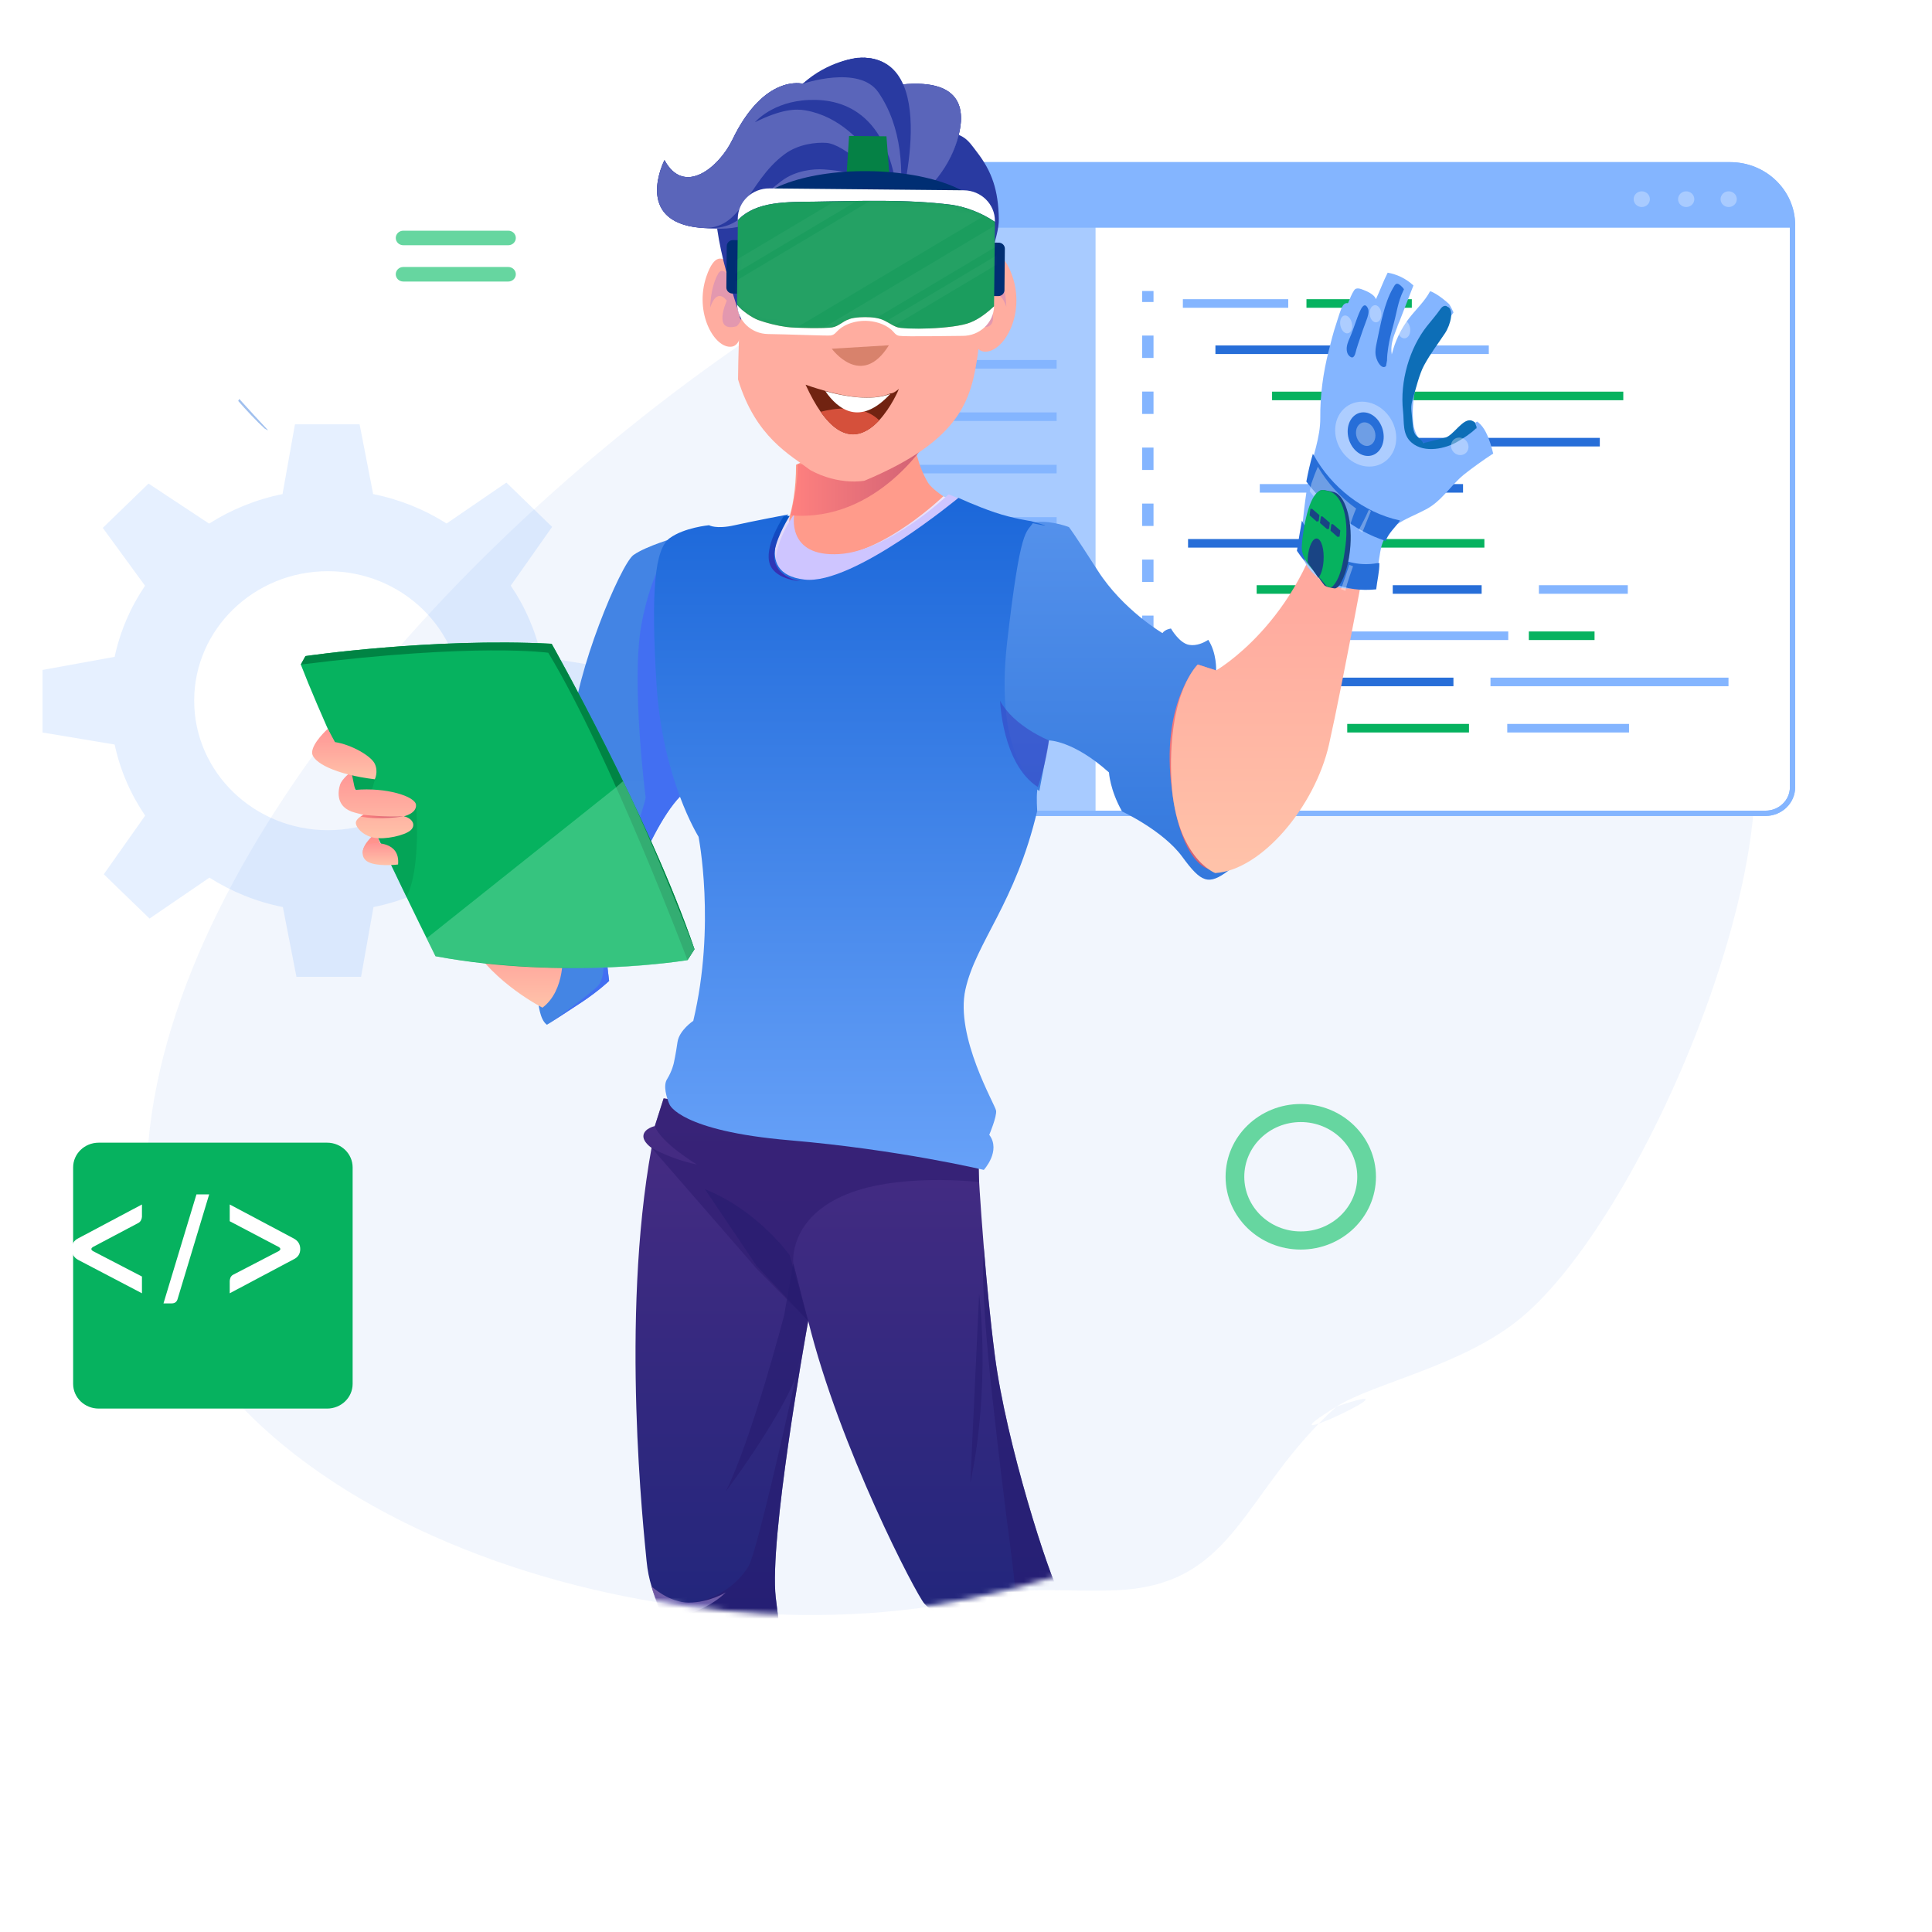 <svg width="367" height="367" viewBox="0 0 367 367" fill="none" xmlns="http://www.w3.org/2000/svg">
<g id="arappdev 1 1" clip-path="url(#clip0_1_2)">
<rect width="367" height="367" fill="white"/>
<g id="arappdev 1">
<path id="Vector" d="M367 0H0V367H367V0Z" fill="white"/>
<path id="gear1" opacity="0.2" d="M102.82 141.411L116.513 138.918V127.034L102.82 124.749C101.768 119.866 99.772 115.295 97.025 111.244L104.88 100.087L96.188 91.672L84.834 99.443C80.649 96.784 75.948 94.872 70.883 93.854L68.308 80.599H56.031L53.67 93.854C48.627 94.872 43.905 96.804 39.72 99.464L28.216 91.859L19.523 100.274L27.55 111.265C24.803 115.316 22.828 119.887 21.777 124.769L8.084 127.262V139.146L21.777 141.432C22.828 146.335 24.825 150.885 27.572 154.937L19.716 166.073L28.409 174.487L39.784 166.717C43.969 169.376 48.691 171.308 53.735 172.305L56.31 185.56H68.587L70.948 172.305C76.013 171.287 80.713 169.355 84.898 166.695L96.402 174.3L105.095 165.886L97.067 154.895C99.793 150.864 101.768 146.314 102.82 141.411ZM62.298 157.7C48.262 157.7 36.886 146.668 36.886 133.1C36.886 119.534 48.262 108.501 62.298 108.501C76.335 108.501 87.71 119.513 87.71 133.1C87.71 146.688 76.335 157.7 62.298 157.7Z" fill="#84B5FF"/>
<path id="Vector_2" opacity="0.06" d="M144.739 62.645C82.27 104.596 25.845 171.571 27.889 227.71C29.932 283.849 118.83 316.917 183.5 304.005C193.369 300.869 202.413 302.604 212.601 302.049C234.882 300.869 236.044 283.268 253.871 267.196C272.445 260.886 236.979 277.635 253.871 267.196C261.207 262.606 277.939 259.455 288.907 250.357C313.163 230.235 343.877 155.487 329.902 130.757C315.927 106.027 230.279 5.2 144.739 62.645Z" fill="#276ED8"/>
<path id="Vector_2_2" d="M340.507 42.779V149.527C340.507 152.272 338.211 154.495 335.375 154.495H167.213C164.377 154.495 162.081 152.272 162.081 149.527V42.779C162.081 36.446 167.388 31.301 173.938 31.301H328.65C335.2 31.301 340.507 36.446 340.507 42.779Z" fill="white" stroke="#84B5FF" stroke-miterlimit="10"/>
<path id="Vector_3" d="M244.71 56.835H224.696V58.464H244.71V56.835Z" fill="#84B5FF"/>
<path id="Vector_4" d="M268.186 56.835H248.172V58.463H268.186V56.835Z" fill="#06B25F"/>
<path id="Vector_5" d="M261.914 65.622H230.879V67.25H261.914V65.622Z" fill="#276ED8"/>
<path id="Vector_6" d="M282.812 65.622H267.041V67.25H282.812V65.622Z" fill="#84B5FF"/>
<path id="Vector_7" d="M255.268 74.397H241.64V76.025H255.268V74.397Z" fill="#06B25F"/>
<path id="Vector_8" d="M308.358 74.397H263.145V76.025H308.358V74.397Z" fill="#06B25F"/>
<path id="Vector_9" d="M303.898 83.178H252.227V84.807H303.898V83.178Z" fill="#276ED8"/>
<path id="Vector_10" d="M255.21 91.954H239.308V93.582H255.21V91.954Z" fill="#84B5FF"/>
<path id="Vector_11" d="M277.917 91.954H262.015V93.582H277.917V91.954Z" fill="#276ED8"/>
<path id="Vector_12" d="M247.824 137.513H224.696V139.142H247.824V137.513Z" fill="#84B5FF"/>
<path id="Vector_13" d="M279.047 137.513H255.919V139.142H279.047V137.513Z" fill="#06B25F"/>
<path id="Vector_14" d="M309.445 137.513H286.317V139.142H309.445V137.513Z" fill="#84B5FF"/>
<path id="Vector_15" d="M276.093 128.724H230.88V130.352H276.093V128.724Z" fill="#276ED8"/>
<path id="Vector_16" d="M328.343 128.724H283.13V130.352H328.343V128.724Z" fill="#84B5FF"/>
<path id="Vector_17" d="M286.505 119.951H241.64V121.58H286.505V119.951Z" fill="#84B5FF"/>
<path id="Vector_18" d="M302.898 119.951H290.415V121.58H302.898V119.951Z" fill="#06B25F"/>
<path id="Vector_19" d="M255.601 111.167H238.715V112.794H255.601V111.167Z" fill="#06B25F"/>
<path id="Vector_20" d="M281.45 111.167H264.564V112.794H281.45V111.167Z" fill="#276ED8"/>
<path id="Vector_21" d="M309.213 111.167H292.327V112.794H309.213V111.167Z" fill="#84B5FF"/>
<path id="Vector_22" d="M281.972 102.395H258.294V104.023H281.972V102.395Z" fill="#06B25F"/>
<path id="Vector_23" d="M249.359 102.395H225.681V104.023H249.359V102.395Z" fill="#276ED8"/>
<path id="Vector_24" d="M219.12 55.279H216.962V57.37H219.12V55.279Z" fill="#84B5FF"/>
<path id="Vector_25" d="M219.12 131.828H216.962V127.575H219.12V131.828ZM219.12 121.189H216.962V116.937H219.12V121.189ZM219.12 110.551H216.962V106.298H219.12V110.551ZM219.12 99.912H216.962V95.659H219.12V99.912ZM219.12 89.273H216.962V85.02H219.12V89.273ZM219.12 78.633H216.962V74.381H219.12V78.633ZM219.12 67.995H216.962V63.742H219.12V67.995Z" fill="#84B5FF"/>
<path id="Vector_26" d="M219.121 138.213H216.963V140.304H219.121V138.213Z" fill="#84B5FF"/>
<path id="Vector_27" opacity="0.7" d="M161.674 44.416C161.674 41.823 163.845 39.721 166.524 39.721H208.109V154.504H166.524C163.845 154.504 161.674 152.402 161.674 149.809V44.416Z" fill="#84B5FF"/>
<path id="Vector_28" d="M185.4 58.442H165.387V60.07H185.4V58.442Z" fill="#06B25F"/>
<path id="Vector_29" d="M200.72 68.391H169.685V70.019H200.72V68.391Z" fill="#84B5FF"/>
<path id="Vector_30" d="M200.72 78.341H169.685V79.969H200.72V78.341Z" fill="#84B5FF"/>
<path id="Vector_31" d="M200.72 88.29H169.685V89.919H200.72V88.29Z" fill="#84B5FF"/>
<path id="Vector_32" d="M200.72 98.238H169.685V99.866H200.72V98.238Z" fill="#84B5FF"/>
<path id="Vector_33" d="M202.332 118.136H171.297V119.764H202.332V118.136Z" fill="#84B5FF"/>
<path id="Vector_34" d="M202.332 128.087H171.297V129.715H202.332V128.087Z" fill="#84B5FF"/>
<path id="Vector_35" d="M202.332 138.033H171.297V139.662H202.332V138.033Z" fill="#84B5FF"/>
<path id="Vector_36" d="M185.4 108.187H165.387V109.815H185.4V108.187Z" fill="#06B25F"/>
<path id="Vector_37" d="M340.507 42.779V43.261H162.081V42.779C162.081 36.446 167.388 31.301 173.938 31.301H328.65C335.2 31.301 340.507 36.446 340.507 42.779Z" fill="#84B5FF"/>
<path id="Vector_38" opacity="0.3" d="M313.409 37.835C313.409 38.662 312.721 39.328 311.868 39.328C311.013 39.328 310.325 38.662 310.325 37.835C310.325 37.008 311.013 36.342 311.868 36.342C312.713 36.342 313.409 37.008 313.409 37.835Z" fill="white"/>
<path id="Vector_39" opacity="0.3" d="M321.85 37.834C321.85 38.661 321.162 39.328 320.308 39.328C319.453 39.328 318.765 38.661 318.765 37.834C318.765 37.008 319.453 36.342 320.308 36.342C321.153 36.342 321.85 37.008 321.85 37.834Z" fill="white"/>
<path id="Vector_40" opacity="0.3" d="M329.919 37.834C329.919 38.661 329.231 39.328 328.377 39.328C327.523 39.328 326.835 38.661 326.835 37.834C326.835 37.008 327.523 36.342 328.377 36.342C329.231 36.342 329.919 37.008 329.919 37.834Z" fill="white"/>
<path id="Vector_41" d="M340.507 42.779V149.527C340.507 152.272 338.211 154.495 335.375 154.495H167.213C164.377 154.495 162.081 152.272 162.081 149.527V42.779C162.081 36.446 167.388 31.301 173.938 31.301H328.65C335.2 31.301 340.507 36.446 340.507 42.779Z" stroke="#84B5FF" stroke-miterlimit="10"/>
<g id="green_sgr">
<g id="Group" filter="url(#filter0_d_1_2)">
<path id="Vector_42" d="M57.135 212.062H13.742C11.064 212.062 8.892 214.164 8.892 216.757V257.876C8.892 260.469 11.064 262.571 13.742 262.571H57.135C59.814 262.571 61.986 260.469 61.986 257.876V216.757C61.986 214.164 59.814 212.062 57.135 212.062Z" fill="#06B25F"/>
</g>
<path id="Vector_43" d="M26.965 245.669L14.812 239.306C14.026 238.866 13.634 238.185 13.634 237.265C13.634 236.305 14.047 235.625 14.874 235.224L26.965 228.801V231.143C26.965 231.303 26.904 231.523 26.779 231.803C26.655 232.043 26.47 232.223 26.221 232.343L17.602 236.905C17.272 237.145 17.272 237.386 17.602 237.625L26.965 242.488V245.669Z" fill="white"/>
<path id="Vector_44" d="M37.318 226.881H39.736L33.721 246.809C33.556 247.33 33.184 247.59 32.605 247.59H31.055L37.318 226.881Z" fill="white"/>
<path id="Vector_45" d="M43.639 228.801L55.731 235.224C56.599 235.665 57.033 236.345 57.033 237.265C57.033 238.185 56.599 238.846 55.731 239.246L43.639 245.669V243.328C43.639 243.208 43.681 243.008 43.764 242.728C43.888 242.448 44.074 242.247 44.322 242.128L53.003 237.625C53.334 237.386 53.334 237.145 53.003 236.905L43.639 231.983V228.801Z" fill="white"/>
</g>
<g id="Mask group">
<g id="Mask group_2">
<mask id="mask0_1_2" style="mask-type:alpha" maskUnits="userSpaceOnUse" x="0" y="9" width="306" height="298">
<g id="Group_2">
<g id="Group_2_2">
<path id="Vector_46" d="M305.564 158.066C305.564 240.178 237.342 306.744 153.186 306.744C69.031 306.744 0.809 240.178 0.809 158.066C0.809 75.953 69.031 9.388 153.186 9.388C237.342 9.388 305.564 75.953 305.564 158.066Z" fill="#C4C4C4"/>
</g>
</g>
</mask>
<g mask="url(#mask0_1_2)">
<g id="Group_3">
<g id="Group_3_2">
<g id="element">
<path id="Vector_47" d="M164.403 131.337L157.511 119.784L155.029 124.083L159.165 131.337L155.581 137.518L158.338 141.817L164.403 131.337Z" fill="#135BC6"/>
<path id="Vector_48" d="M154.478 125.158L156.959 129.457L156.132 130.531H151.169L154.478 125.158Z" fill="#135BC6"/>
<path id="Vector_49" d="M155.856 135.637L158.338 131.337H145.655L138.762 142.891H143.725L148.136 135.637H155.856Z" fill="#135BC6"/>
<path id="Vector_50" d="M148.964 136.443H153.651L157.787 142.891H166.058L168.539 146.922L155.029 147.19L148.964 136.443Z" fill="#135BC6"/>
<path id="Vector_51" d="M147.309 138.592H149.24L151.721 142.891H144.828L147.309 138.592Z" fill="#135BC6"/>
<path id="Vector_52" d="M159.716 140.742L162.198 136.712L165.782 141.817H160.543L159.716 140.742Z" fill="#135BC6"/>
</g>
<path id="Vector_53" d="M184.762 54.879C184.762 54.879 188.868 42.789 192.254 52.303C194.954 59.88 190.454 67.288 186.823 66.777C183.191 66.266 184.762 54.879 184.762 54.879Z" fill="#FFADA0"/>
<g id="Group 1">
<path id="Vector_54" d="M99.277 157.624C99.277 157.624 101.477 156.981 102.359 158.689C103.24 160.396 105.999 180.891 105.231 186.655C104.454 192.42 102.254 190.29 102.254 190.29C102.254 190.29 102.472 193.704 103.904 194.668L103.913 194.659C103.931 194.651 103.965 194.626 104.009 194.591C104.044 194.575 104.087 194.541 104.14 194.507H104.149C104.995 193.966 107.929 192.09 110.636 190.29C113.831 188.151 115.708 186.334 115.708 186.334C115.708 186.334 115.263 182.92 115.263 181.965C115.263 181.001 122.327 158.258 129.267 151.217C135.746 144.65 129.381 107.657 128.49 102.662L128.386 102.104C128.386 102.104 122.763 103.71 120.336 105.426C117.918 107.15 109.195 127.941 108.759 138.616C108.314 149.29 104.349 155.35 104.349 155.35C104.349 155.35 103.022 154.573 100.813 155.35L99.277 157.624Z" fill="url(#paint0_linear_1_2)"/>
<path id="Vector_55" opacity="0.83" d="M104.149 194.507C104.995 193.966 107.929 192.09 110.636 190.29C113.831 188.151 115.708 186.334 115.708 186.334C115.708 186.334 115.263 182.92 115.263 181.965C115.263 181.001 122.327 158.258 129.267 151.217C135.746 144.65 129.381 107.657 128.49 102.662L128.386 102.104C128.386 102.104 123.811 107.657 121.829 118.703C119.838 129.758 122.65 151.538 122.65 151.538C122.65 151.538 118.686 169.152 108.925 169.473C108.925 169.473 117.114 181.077 113.884 186.901C113.264 188.008 105.642 193.484 104.149 194.507Z" fill="#436CF6"/>
<path id="Vector_56" d="M122.816 296.46C122.999 298.405 123.348 299.977 123.768 301.345V301.354C124.475 303.712 125.365 305.479 125.854 307.507C126.623 310.71 127.504 323.177 127.504 323.177H150.668C149.786 318.561 148.686 314.987 147.359 303.45C146.093 292.421 152.903 254.405 153.488 251.151C153.514 251.007 153.531 250.931 153.531 250.931C159.487 275.052 174.102 303.028 175.595 304.625C177.079 306.231 180.056 307.667 180.056 307.667C181.715 310.71 185.19 323.177 185.19 323.177H211.82C210.335 316.584 203.552 306.713 201.395 303.028C199.247 299.343 191.145 274.198 188.988 257.549C188.089 250.609 187.4 243.282 186.893 237.087V237.07C186.185 228.416 185.845 221.992 185.845 221.992C179.07 215.273 126.064 208.647 126.064 208.647L124.388 213.912C124.388 213.912 122.493 214.309 122.24 215.594C121.995 216.87 123.768 218.045 123.768 218.045C117.822 250.711 122.327 291.178 122.816 296.46Z" fill="url(#paint1_linear_1_2)"/>
<path id="Vector_57" opacity="0.62" d="M185.993 224.545C185.993 224.545 169.963 222.634 159.87 227.275C149.777 231.914 150.685 239.926 150.685 239.926L153.531 250.922L143.727 240.991L123.758 218.037C123.758 218.037 127.495 220.226 132.35 221.189C132.35 221.189 125.54 217.107 124.387 213.904L126.064 208.638L185.993 221.029V224.545Z" fill="#301E72"/>
<path id="Vector_58" d="M106.855 180.841C106.855 180.841 107.519 188.05 103.049 191.414C103.049 191.414 93.864 186.774 89.35 179.193C84.818 171.603 106.855 180.841 106.855 180.841Z" fill="url(#paint2_linear_1_2)"/>
<path id="Vector_59" d="M71.477 158.139C71.477 158.139 68.919 160.151 68.902 161.875C68.884 163.599 73.127 162.796 73.127 162.796L71.477 158.139Z" fill="url(#paint3_linear_1_2)"/>
<path id="Vector_60" d="M197.431 150.253L199.247 140.644C199.247 140.644 203.883 140.644 210.659 146.73C210.659 146.73 210.825 150.026 213.147 154.142C213.147 154.142 220.953 157.784 224.576 162.745C228.2 167.706 229.57 168.205 233.351 165.391C234.355 164.647 235.036 162.12 235.393 158.68C235.926 153.482 235.726 146.197 234.8 139.782C234.031 134.491 232.765 129.801 231.01 127.358C231.01 127.358 231.177 124.095 229.517 121.535C229.439 121.585 229.352 121.636 229.273 121.695C228.732 122.025 227.335 122.752 225.885 122.498C224.008 122.177 222.437 119.396 222.437 119.396C222.437 119.396 221.363 119.506 220.813 120.259C220.813 120.259 213.313 115.855 208.564 108.443C203.822 101.039 203.054 100.126 203.054 100.126C203.054 100.126 201.84 99.645 200.199 99.349C198.907 99.112 197.344 99.002 195.886 99.332C195.886 99.332 172.836 133.815 197.431 150.253Z" fill="url(#paint4_linear_1_2)"/>
<path id="Vector_61" d="M148.346 102.103C148.346 102.103 151.219 97.954 151.219 88.285L173.587 77.721C173.587 77.721 172.461 85.175 176.25 91.64C177.254 93.348 181.925 96.052 181.925 96.052C181.925 96.052 161.486 120.453 151.672 118.111C141.858 115.77 143.823 105.425 143.823 105.425C143.823 105.425 145.482 106.05 148.346 102.103Z" fill="#FF9B8B"/>
<path id="Vector_62" d="M179.175 94.286C179.175 94.286 168.096 104.978 158.561 105.578C148.346 106.22 150.031 97.997 150.031 97.997C150.031 97.997 145.412 104.268 146.731 109.204C148.058 114.139 158.142 114.384 165.921 111.097C173.701 107.817 181.14 95.064 181.14 95.064L179.175 94.286Z" fill="url(#paint5_linear_1_2)"/>
<path id="Vector_63" d="M180.175 93.902C180.175 93.902 169.042 104.646 159.46 105.248C149.194 105.894 150.888 97.631 150.888 97.631C150.888 97.631 146.247 103.932 147.571 108.893C148.905 113.852 159.039 114.099 166.856 110.795C174.674 107.5 182.149 94.683 182.149 94.683L180.175 93.902Z" fill="#CEC5FF"/>
<path id="Vector_64" d="M132.694 158.943C132.694 158.943 136.011 175.734 131.694 193.918C131.694 193.918 129.035 195.685 128.701 197.935C128.701 197.935 128.701 197.952 128.693 197.977C128.377 200.22 128.003 201.9 128.003 201.9C128.003 201.9 127.701 203.413 126.702 205.018C126.517 205.324 126.412 205.681 126.377 206.072C126.219 207.736 127.201 209.843 127.201 209.843C127.201 209.843 129.202 214.837 149.979 216.604C170.754 218.378 186.881 222.235 186.881 222.235C186.881 222.235 190.209 218.624 187.919 215.567C187.919 215.567 189.382 212.102 189.215 210.973C189.049 209.843 181.397 196.976 183.389 187.964C185.39 178.953 192.865 171.64 197.024 154.051C197.024 154.051 196.857 151.534 197.024 150.243C197.191 148.961 197.023 149.396 197.023 149.396C197.023 149.396 188.767 144.139 191.321 121.929C193.865 99.719 194.969 101.336 196.182 99.379C196.182 99.379 201.726 100.645 195.839 98.989C195.839 98.989 192.453 98.513 188.961 97.332C185.468 96.152 182.065 94.568 182.065 94.568C182.065 94.568 162.077 111.16 152.839 110.098C142.293 108.892 149.733 97.724 149.733 97.724C149.733 97.724 143.108 98.972 139.563 99.77C136.011 100.578 134.686 99.77 134.686 99.77C134.686 99.77 129.974 100.205 127.201 102.235C124.429 104.256 123.604 111.95 124.71 129.972C125.816 147.995 132.694 158.943 132.694 158.943Z" fill="url(#paint6_linear_1_2)"/>
<path id="Vector_65" d="M57.141 126.234C63.977 143.957 82.731 181.644 82.731 181.644C107.432 186.233 130.595 182.387 130.595 182.387L131.922 180.317C123.322 155.131 104.786 122.287 104.786 122.287C82.068 121.112 58.023 124.628 58.023 124.628L57.141 126.234Z" fill="#06B25F"/>
<path id="Vector_66" opacity="0.3" d="M79.03 152.899C79.03 152.899 80.077 164.799 77.214 170.394L65.933 146.568L71.303 147.795L70.596 150.203C70.596 150.195 75.057 149.992 79.03 152.899Z" fill="#008444"/>
<path id="Vector_67" d="M66.737 146.568C66.737 146.568 64.938 147.946 64.589 149.079C64.204 150.304 63.707 153.397 67.4 154.361L69.05 154.793C69.05 154.793 67.837 155.325 67.618 156.128C67.4 156.93 68.779 158.689 70.98 159.12C73.189 159.55 76.882 158.689 77.982 157.733C79.082 156.77 78.366 155.434 76.716 155.063C76.716 155.063 79.143 154.539 79.03 152.908C78.916 151.276 73.346 149.518 67.452 150.051L66.737 146.568Z" fill="url(#paint7_linear_1_2)"/>
<path id="Vector_68" d="M62.267 138.447C62.267 138.447 59.29 141.117 59.29 142.959C59.29 144.802 63.673 147.126 71.199 148.031C71.199 148.031 71.906 146.619 71.199 145.098C70.492 143.577 66.728 141.438 63.629 140.965L62.267 138.447Z" fill="url(#paint8_linear_1_2)"/>
<path id="Vector_69" d="M70.945 160.176C70.945 160.176 76.062 159.694 75.616 164.216C75.616 164.216 72.753 164.605 70.657 164.022C68.562 163.439 68.841 161.883 69.007 161.351C69.164 160.818 69.356 160.395 70.945 160.176Z" fill="url(#paint9_linear_1_2)"/>
<path id="Vector_70" d="M176.485 83.199C176.485 83.199 166.882 99.319 150.173 97.886C150.173 97.886 151.665 92.229 151.499 88.199C151.499 88.199 159.289 88.022 165.05 85.957C171.552 83.63 176.475 77.661 176.475 77.661L176.485 83.199Z" fill="url(#paint10_linear_1_2)"/>
<path id="Vector_71" d="M231.01 127.35C231.01 127.35 228.069 130.722 226.104 143.949C224.139 157.175 229.535 165.069 229.535 165.069C229.535 165.069 224.07 164.072 222.437 148.589C220.804 133.105 227.536 126.225 227.536 126.225L231.01 127.35Z" fill="url(#paint11_linear_1_2)"/>
<path id="Vector_72" opacity="0.5" d="M199.246 140.644C199.246 140.644 192.55 137.965 189.974 133.114C189.974 133.114 190.367 145.132 197.151 149.51C197.151 149.51 198.836 144.642 199.246 140.644Z" fill="#3739BE"/>
<path id="Vector_73" opacity="0.62" d="M153.531 250.922L150.004 238.431C150.004 238.431 143.875 229.835 133.921 225.914L143.727 240.459L153.531 250.922Z" fill="#281C6F"/>
<path id="Vector_74" opacity="0.62" d="M175.595 304.625C177.079 306.231 180.056 307.667 180.056 307.667C181.715 310.71 185.19 323.177 185.19 323.177H211.82C210.335 316.584 203.552 306.713 201.395 303.028C199.247 299.343 191.145 274.199 188.988 257.549C188.089 250.61 187.4 243.282 186.893 237.087C186.867 237.56 185.985 242.403 188.56 265.916C191.206 290.046 193.013 300.467 192.795 302.597C192.576 304.735 181.768 309.857 175.595 304.625Z" fill="#281C6F"/>
<path id="Vector_75" opacity="0.62" d="M123.767 301.354C124.474 303.712 125.365 305.479 125.854 307.507C126.622 310.71 127.504 323.177 127.504 323.177H150.667C149.786 318.561 148.686 314.987 147.359 303.45C146.093 292.421 152.902 254.405 153.488 251.151C152.72 254.649 144.163 294.077 142.234 297.424C138.034 304.676 126.657 307.135 123.767 301.354Z" fill="#281C6F"/>
<path id="Vector_76" opacity="0.62" d="M192.508 303.197C192.508 303.197 190.673 310.964 181.812 312.121L180.057 307.667C180.057 307.667 176.695 305.69 176.145 305.158C176.145 305.158 178.617 306.975 184.326 306.121C190.036 305.267 192.508 303.197 192.508 303.197Z" fill="url(#paint12_linear_1_2)"/>
<path id="Vector_77" opacity="0.62" d="M137.859 302.495C137.859 302.495 133.843 306.864 125.845 307.507C125.845 307.507 124.352 303.729 123.758 301.354C123.758 301.354 127.102 304.431 130.805 304.431C134.725 304.431 137.859 302.495 137.859 302.495Z" fill="url(#paint13_linear_1_2)"/>
<path id="Vector_78" d="M57.141 126.234C90.563 122.067 104.149 123.994 104.149 123.994C116.101 143.814 130.595 182.387 130.595 182.387L131.922 180.317C123.322 155.131 104.786 122.287 104.786 122.287C82.068 121.112 58.023 124.628 58.023 124.628L57.141 126.234Z" fill="#008444"/>
<path id="Vector_79" d="M69.05 154.784C69.05 154.784 73.407 155.266 76.716 155.055C76.716 155.055 72.167 155.858 68.483 155.105L69.05 154.784Z" fill="url(#paint14_linear_1_2)"/>
<path id="Vector_80" opacity="0.83" d="M181.996 101.816C181.978 101.884 181.952 101.943 181.925 102.01C181.961 101.918 181.987 101.851 181.996 101.816Z" fill="url(#paint15_linear_1_2)"/>
<path id="Vector_81" opacity="0.5" d="M117.044 149.544L81.046 178.229L82.731 181.644C82.731 181.644 105.449 186.174 130.595 182.387L131.922 180.317C131.922 180.317 123.802 159.297 118.353 148.386L117.044 149.544Z" fill="#66D6A0"/>
<path id="Vector_82" opacity="0.62" d="M185.994 245.801C185.994 245.801 188.255 263.068 184.326 281.671L185.994 245.801Z" fill="#281C6F"/>
<path id="Vector_83" opacity="0.62" d="M148.956 249.858C148.956 249.858 142.827 273.345 137.868 283.326C137.868 283.326 147.638 270.353 151.183 261.597L153.488 251.151L150.685 239.935L148.956 249.858Z" fill="#281C6F"/>
<path id="Vector_84" d="M148.869 98.081L150.022 97.988C150.022 97.988 147.638 101.682 147.14 104.724C146.643 107.767 148.73 109.728 151.96 110.395C151.96 110.395 146.756 110.099 146.093 106.634C145.429 103.169 148.869 98.081 148.869 98.081Z" fill="url(#paint16_linear_1_2)"/>
<path id="Vector_85" d="M140.196 72.08C143.561 83.09 150.05 86.347 153.927 89.305C159.431 92.295 164.23 91.311 164.23 91.311C182.741 83.555 184.551 75.745 185.77 67.026C186.379 62.725 186.932 54.72 185.065 44.825C184.818 43.474 184.398 42.259 183.865 41.14C180.475 33.984 172.476 31.206 172.476 31.206C167.696 29.509 162.25 29.142 157.279 30.068C150.118 31.399 144.481 35.161 142.672 42.587C142.082 44.979 141.757 47.448 141.472 49.898C140.843 54.932 140.52 60.024 140.348 65.097C140.272 67.412 140.215 69.746 140.196 72.08Z" fill="#FFADA0"/>
<path id="Vector_86" d="M157.812 45.173C157.812 45.173 147.871 43.23 144.755 50.318C144.755 50.318 155.862 47.079 157.984 48.689L157.812 45.173Z" fill="#38368E"/>
<path id="Vector_87" d="M168.381 46.22C168.381 46.22 178.169 43.685 181.743 50.569C181.743 50.569 170.446 48.015 168.438 49.736L168.381 46.22Z" fill="#38368E"/>
<path id="Vector_88" d="M179.392 57.601C179.187 60.559 176.275 62.802 172.891 62.584C169.507 62.365 166.923 59.785 167.128 56.807C167.333 53.849 170.245 51.626 173.629 51.844C177.013 52.062 179.596 54.643 179.392 57.601Z" fill="white"/>
<path id="Vector_89" d="M169.158 56.745C168.974 59.365 170.553 61.608 172.665 61.747C174.777 61.886 176.643 59.861 176.828 57.241C177.013 54.621 175.454 52.378 173.321 52.239C171.209 52.1 169.343 54.124 169.158 56.745Z" fill="#7F9EC9"/>
<path id="Vector_90" d="M170.267 56.824C170.144 58.69 171.252 60.278 172.749 60.377C174.246 60.476 175.578 59.047 175.702 57.181C175.825 55.315 174.717 53.727 173.22 53.628C171.723 53.509 170.39 54.958 170.267 56.824Z" fill="#38368E"/>
<path id="Vector_91" d="M170.307 53.609C170.266 54.105 170.86 54.562 171.64 54.622C172.419 54.681 173.075 54.304 173.116 53.788C173.158 53.272 172.542 52.835 171.762 52.775C171.004 52.736 170.348 53.113 170.307 53.609Z" fill="white" fill-opacity="0.8"/>
<path id="Vector_92" d="M157.492 57.137C157.292 60.054 154.459 62.255 151.167 62.043C147.875 61.831 145.361 59.281 145.561 56.365C145.76 53.429 148.593 51.247 151.885 51.459C155.177 51.672 157.691 54.221 157.492 57.137Z" fill="white"/>
<path id="Vector_93" d="M148.374 56.363C148.194 58.912 149.73 61.094 151.785 61.23C153.84 61.365 155.656 59.395 155.835 56.846C156.015 54.296 154.479 52.114 152.424 51.979C150.369 51.843 148.553 53.813 148.374 56.363Z" fill="#7F9EC9"/>
<path id="Vector_94" d="M149.451 56.442C149.331 58.258 150.409 59.803 151.865 59.899C153.322 59.996 154.619 58.586 154.738 56.77C154.858 54.955 153.78 53.41 152.324 53.313C150.868 53.217 149.591 54.627 149.451 56.442Z" fill="#38368E"/>
<path id="Vector_95" d="M149.491 53.312C149.451 53.794 150.05 54.239 150.789 54.297C151.546 54.354 152.185 53.987 152.225 53.485C152.265 52.983 151.686 52.558 150.928 52.5C150.169 52.462 149.532 52.809 149.491 53.312Z" fill="white" fill-opacity="0.8"/>
<path id="Vector_96" d="M140.856 54.865C140.856 54.865 137.206 43.706 134.196 52.488C131.797 59.481 135.796 66.338 139.023 65.846C142.252 65.375 140.856 54.865 140.856 54.865Z" fill="#FFADA0"/>
<path id="Vector_97" d="M140.773 56.858C140.773 56.858 137.894 49.322 136.393 52.034C134.891 54.746 134.906 58.453 134.906 58.453C134.906 58.453 135.975 54.519 138.065 57.107C138.065 57.107 135.263 63.256 139.937 61.972C139.952 61.972 141.981 60.254 140.773 56.858Z" fill="#E398AF"/>
<path id="Vector_98" d="M184.829 56.627C184.829 56.627 187.933 48.763 189.552 51.594C191.171 54.424 191.154 58.291 191.154 58.291C191.154 58.291 190.003 54.186 187.75 56.887C187.75 56.887 190.77 63.303 185.729 61.964C185.729 61.964 183.544 60.171 184.829 56.627Z" fill="#E398AF"/>
</g>
<path id="Vector_99" d="M170.757 73.88C170.687 74.087 169.286 77.365 167.016 79.82C164.285 82.772 160.295 84.523 155.88 78.206C154.94 76.867 154 75.185 153.025 73.074C153.025 73.074 154.55 73.64 156.784 74.258C160.295 75.219 165.508 76.301 169.126 74.739C169.729 74.722 170.261 74.258 170.757 73.88Z" fill="#712311"/>
<path id="Vector_100" d="M167.015 79.855C164.284 82.807 160.295 84.541 155.88 78.225C158.238 77.607 163.823 76.645 167.015 79.855Z" fill="#D5503B"/>
<path id="Vector_101" d="M169.126 74.826C163.363 81.057 159.178 77.778 156.784 74.311C160.295 75.272 165.508 76.251 169.126 74.826Z" fill="white"/>
<path id="Vector_102" d="M158.005 66.241C158.005 66.241 163.636 73.987 168.852 65.588L158.005 66.241Z" fill="#D8826C"/>
<path id="Vector_103" d="M184.99 60.752C184.379 58.999 184.012 55.31 184.012 55.31C184.012 55.31 183.901 48.949 183.89 48.115C183.867 46.095 182.823 36.937 178.288 36.691C177.233 36.638 174.443 39.834 170.742 41.299C170.076 41.566 164.431 38.07 161.497 37.076C152.762 34.125 144.705 42.165 144.705 42.165C142.16 44.881 141.971 49.2 141.96 50.472C141.949 51.317 142.038 51.209 141.96 54.47C141.916 56.33 141.293 58.988 140.671 60.752C140.238 58.774 139.137 55.818 138.082 52.044C136.326 45.779 135.692 40.401 136.015 39.001L140.671 30.811C146.994 19.703 161.886 16.239 172.787 23.338L176.877 26C182.589 24.065 183.945 26.781 185.534 28.823C188.479 32.629 189.624 36.163 189.735 41.508C189.779 43.497 189.168 45.25 187.602 50.97C186.612 54.583 185.39 58.945 184.99 60.752Z" fill="#293AA1"/>
<path id="Vector_104" d="M126.224 30.416C129.98 37.365 136.648 31.688 139.115 26.567C145.182 13.941 152.495 15.908 152.495 15.908C167.464 4.747 171.399 16.036 171.399 16.036C183.111 14.935 183.544 21.232 181.778 26.824C180.011 32.394 175.955 37.023 170.765 40.006C170.531 40.134 170.299 40.273 170.076 40.401C166.219 34.318 159.04 33.784 155.873 34.179C151.617 34.703 149.95 36.884 147.205 39.076C142.972 42.454 141.082 43.993 133.059 43.277C120.189 42.123 126.224 30.416 126.224 30.416Z" fill="#5A65BA"/>
<path id="Vector_105" d="M126.224 30.416C129.98 37.365 136.648 31.688 139.115 26.567C145.182 13.941 152.495 15.908 152.495 15.908C167.464 4.747 171.399 16.036 171.399 16.036C183.111 14.935 183.544 21.232 181.778 26.824C180.011 32.394 175.955 37.023 170.765 40.006C170.531 40.134 170.299 40.273 170.076 40.401C167.209 33.078 159.685 32.415 156.507 32.18C154.595 32.041 151.151 32.362 148.494 34.35C141.271 39.76 141.093 43.983 133.059 43.267C120.189 42.123 126.224 30.416 126.224 30.416Z" fill="#293AA1"/>
<path id="Vector_106" d="M126.224 30.416C129.98 37.365 136.648 31.688 139.115 26.567C145.182 13.941 152.495 15.908 152.495 15.908C167.464 4.747 171.399 16.036 171.399 16.036C183.111 14.935 183.544 21.232 181.778 26.824C180.011 32.394 175.955 37.023 170.765 40.006C170.531 40.134 170.299 40.273 170.076 40.401C167.209 33.078 160.196 27.38 157.007 27.144C155.096 27.005 151.65 27.326 148.995 29.325C141.771 34.735 141.082 43.983 133.059 43.267C120.189 42.123 126.224 30.416 126.224 30.416Z" fill="#5A65BA"/>
<path id="Vector_107" d="M170.743 40.016C170.743 40.016 179.378 9.932 162.942 10.979C162.942 10.979 157.285 11.503 152.496 15.908C152.496 15.908 163.209 12.252 166.843 17.522C171.41 24.151 171.744 32.672 170.743 40.016Z" fill="#293AA1"/>
<path id="Vector_108" d="M143.405 23.221C143.405 23.221 146.717 19.265 153.684 18.987C160.397 18.709 169.632 21.638 170.743 40.016C170.743 40.016 165.92 23.317 153.084 20.976C151.128 20.623 148.395 20.751 143.405 23.221Z" fill="#293AA1"/>
<g id="glass">
<path id="Vector_109" d="M141.58 54.647C141.569 55.269 141.047 55.775 140.394 55.775L139.142 55.765C138.5 55.754 137.978 55.248 137.978 54.615L138.054 46.737C138.066 46.114 138.588 45.608 139.24 45.608L140.481 45.619C141.123 45.629 141.645 46.136 141.645 46.769L141.58 54.647Z" fill="#002E73"/>
<path id="Vector_110" d="M190.806 55.121C190.795 55.743 190.273 56.249 189.62 56.249L188.379 56.239C187.726 56.228 187.215 55.722 187.215 55.089L187.291 47.211C187.302 46.589 187.824 46.082 188.477 46.082L189.718 46.093C190.37 46.103 190.882 46.61 190.882 47.242L190.806 55.121Z" fill="#002E73"/>
<path id="Vector_111" d="M160.588 36.791L161.285 25.823L168.39 25.896L169.228 36.876L160.588 36.791Z" fill="#058145"/>
<path id="Vector_112" d="M187.246 41.632C187.192 46.557 177.116 50.449 164.711 50.323C152.318 50.207 142.318 46.114 142.361 41.2C142.415 36.274 152.502 32.383 164.886 32.509C177.29 32.625 187.3 36.707 187.246 41.632Z" fill="#002E73"/>
<path id="Vector_113" d="M154.779 38.3C163.278 38.163 172.298 37.825 180.774 38.901C183.484 39.302 186.552 40.472 188.99 42.139V41.991C189.022 38.795 186.378 36.18 183.081 36.148L146.172 35.79C142.875 35.758 140.177 38.321 140.144 41.517V41.822C143.637 38.12 149.752 38.384 154.779 38.3Z" fill="white"/>
<path id="Vector_114" d="M170.294 62.093C169.196 61.66 168.401 60.943 167.237 60.574C165.996 60.205 164.604 60.194 163.364 60.258C162.634 60.321 161.818 60.384 161.231 60.658C160.132 61.007 159.315 61.987 158.065 62.188C156.965 62.388 151.035 62.336 149.425 62.103C147.673 61.871 145.627 61.355 144.017 60.775C142.961 60.374 141.057 59.161 140.023 57.864C140.132 60.943 142.711 63.422 145.921 63.453C149.196 63.485 157.117 63.812 157.77 63.728C158.565 63.622 158.804 63.084 159.37 62.599C160.719 61.45 162.624 60.933 164.397 60.943C166.138 60.964 167.977 61.492 169.304 62.62C169.826 63.063 170.088 63.675 170.806 63.791C171.938 63.991 181.339 63.791 182.819 63.801C186.084 63.833 188.76 61.312 188.836 58.169C187.563 59.351 185.996 60.585 184.364 61.228C181.198 62.557 171.459 62.673 170.294 62.093Z" fill="white"/>
<path id="Vector_115" d="M188.999 42.149C186.561 40.483 183.494 39.301 180.784 38.911C172.297 37.836 163.287 38.173 154.788 38.31C149.751 38.384 143.635 38.12 140.164 41.833L140.001 57.621C140.001 57.706 140.012 57.79 140.012 57.874C141.046 59.172 142.961 60.385 144.005 60.785C145.616 61.365 147.662 61.882 149.413 62.114C151.024 62.346 156.954 62.399 158.053 62.199C159.305 61.998 160.12 61.007 161.22 60.669C161.807 60.395 162.613 60.332 163.352 60.269C164.592 60.205 165.985 60.226 167.226 60.585C168.39 60.954 169.195 61.671 170.283 62.104C171.448 62.684 181.197 62.568 184.353 61.249C185.974 60.617 187.541 59.372 188.825 58.191C188.825 58.159 188.825 58.127 188.825 58.096L188.999 42.149Z" fill="#1B9D5E"/>
<g id="Mask group_2_2">
<g id="Mask group_3">
<mask id="mask1_1_2" style="mask-type:alpha" maskUnits="userSpaceOnUse" x="140" y="38" width="49" height="25">
<g id="Group_4">
<g id="Group_4_2">
<path id="Vector_116" d="M188.999 42.149C186.561 40.483 183.494 39.301 180.784 38.911C172.297 37.836 163.287 38.173 154.788 38.31C149.751 38.384 143.635 38.12 140.164 41.833L140.001 57.621C140.001 57.706 140.012 57.79 140.012 57.874C141.046 59.172 142.961 60.385 144.005 60.785C145.616 61.365 147.662 61.882 149.413 62.114C151.024 62.346 156.954 62.399 158.053 62.199C159.305 61.998 160.12 61.007 161.22 60.669C161.807 60.395 162.613 60.332 163.352 60.269C164.592 60.205 165.985 60.226 167.226 60.585C168.39 60.954 169.195 61.671 170.283 62.104C171.448 62.684 181.197 62.568 184.353 61.249C185.974 60.617 187.541 59.372 188.825 58.191C188.825 58.159 188.825 58.127 188.825 58.096L188.999 42.149Z" fill="#06B25F"/>
</g>
</g>
</mask>
<g mask="url(#mask1_1_2)">
<g id="Group_5">
<g id="Group_5_2">
<g id="Group_6" opacity="0.2">
<path id="Vector_117" opacity="0.2" d="M191.144 21.276L123.31 61.681L123.343 59.213L191.176 18.808L191.144 21.276Z" fill="white"/>
<path id="Vector_118" opacity="0.2" d="M190.97 38.604L123.137 79.009L123.301 63.168L191.133 22.763L190.97 38.604Z" fill="white"/>
<path id="Vector_119" opacity="0.2" d="M190.893 45.84L123.06 86.244L123.103 82.099L190.937 41.695L190.893 45.84Z" fill="white"/>
<path id="Vector_120" opacity="0.2" d="M190.861 49.352L123.027 89.756L123.049 87.984L190.883 47.58L190.861 49.352Z" fill="white"/>
</g>
</g>
</g>
</g>
</g>
</g>
</g>
<path id="Vector_121" fill-rule="evenodd" clip-rule="evenodd" d="M270.161 84.961C268.497 85.695 267.081 86.293 266.124 86.66C269.827 87.93 272.869 89.168 271.747 89.57C270.137 90.14 263.527 88.616 262.359 87.476C262.31 87.515 262.262 87.553 262.214 87.591C261.802 88.076 261.451 88.49 261.179 88.812C261.295 88.821 261.391 88.835 261.462 88.856C261.954 88.756 262.083 88.785 261.518 89.089C261.469 89.132 261.394 89.182 261.293 89.237C261.932 89.492 262.609 89.741 263.235 89.972C264.757 90.533 265.986 90.986 265.684 91.163C265.297 91.394 265.35 91.594 265.417 91.853C265.537 92.315 265.704 92.961 263.529 94.293C260.141 96.372 260.538 100.135 260.538 100.135C260.538 100.135 255.108 129.657 252.462 141.396C249.817 153.135 239.671 165.306 230.845 165.847C230.845 165.847 222.908 162.855 222.463 147.059C222.017 131.245 227.535 126.234 227.535 126.234L231.01 127.358C231.01 127.358 246.892 118.238 252.017 96.052C252.017 96.052 255.341 96.693 255.175 94.293C255.081 92.936 255.106 92.795 255.285 91.791C255.422 91.019 255.649 89.737 255.983 87.001C256.054 86.424 256.11 85.948 256.155 85.56C256.072 85.582 256.016 85.627 255.993 85.694C255.974 85.81 255.968 85.843 255.983 85.732C255.985 85.719 255.988 85.707 255.993 85.694C256 85.653 256.008 85.603 256.017 85.545C256.146 84.75 256.501 82.556 256.155 85.56C256.538 85.459 257.494 85.838 258.447 86.634C258.372 85.801 258.292 84.946 258.211 84.101C256.932 83.694 256.071 83.408 255.983 83.324C255.872 83.216 256.779 83.138 258.113 83.088C257.759 79.452 257.421 76.267 257.421 76.267C257.421 76.267 257.616 75.982 257.944 75.511L257.613 77.357L265.541 82.162C265.229 82.47 264.928 82.765 264.636 83.048C265.191 83.059 265.679 83.077 266.06 83.098C266.178 82.962 266.295 82.827 266.413 82.69L267.655 83.443C267.609 83.477 267.564 83.512 267.518 83.545C267.622 83.55 267.731 83.554 267.845 83.558L270.161 84.961ZM264.228 86.023C265.239 85.25 266.363 84.407 267.518 83.545C266.283 83.495 265.741 83.422 266.492 83.324C267.265 83.224 266.953 83.149 266.06 83.098C265.221 84.071 264.419 85.007 263.698 85.85C263.875 85.908 264.052 85.965 264.228 86.023ZM263.732 86.405C263.893 86.279 264.059 86.153 264.228 86.023C264.574 86.137 264.919 86.251 265.26 86.366C264.712 86.375 264.203 86.387 263.732 86.405ZM263.207 86.426C263.366 86.24 263.53 86.047 263.698 85.85C263.177 85.68 262.657 85.512 262.148 85.349C261.593 85.837 261.087 86.263 260.626 86.633C261.296 86.544 262.147 86.474 263.207 86.426ZM263.036 86.625C263.093 86.56 263.15 86.493 263.207 86.426C263.377 86.418 263.551 86.411 263.732 86.405C263.678 86.445 263.625 86.487 263.572 86.528C264.024 86.461 264.599 86.412 265.311 86.383C265.584 86.475 265.856 86.567 266.124 86.66C265.244 86.995 264.751 87.135 264.808 87.001C264.961 86.642 263.868 86.939 262.402 87.442C262.763 87.156 263.155 86.849 263.572 86.528C263.369 86.556 263.192 86.589 263.036 86.625ZM262.334 87.451C262.553 87.193 262.788 86.917 263.036 86.625C262.168 86.826 262.019 87.121 262.334 87.451ZM262.334 87.451C262.328 87.458 262.323 87.464 262.317 87.471C262.326 87.468 262.336 87.465 262.344 87.462C262.341 87.458 262.338 87.454 262.334 87.451ZM259.934 88.329C259.936 88.328 259.939 88.327 259.942 88.326C260.75 88.03 261.578 87.726 262.317 87.471C262.282 87.512 262.248 87.552 262.214 87.591C261.626 88.061 261.13 88.473 260.76 88.803C260.621 88.805 260.468 88.811 260.306 88.82C260.401 88.863 260.499 88.906 260.598 88.949C260.543 89.001 260.491 89.05 260.442 89.097C260.552 89.069 260.658 89.043 260.76 89.018C260.82 89.043 260.88 89.068 260.94 89.093C260.98 89.047 261.023 88.997 261.067 88.944C261.215 88.909 261.348 88.879 261.462 88.856C261.614 88.901 261.648 88.976 261.518 89.089C261.444 89.129 261.358 89.173 261.259 89.223C261.27 89.228 261.281 89.232 261.293 89.237C261.122 89.33 260.875 89.44 260.538 89.57C260.488 89.431 260.434 89.294 260.376 89.162C260.397 89.141 260.419 89.119 260.442 89.097C260.414 89.104 260.385 89.111 260.357 89.118C260.311 89.019 260.264 88.921 260.216 88.826C260.246 88.823 260.276 88.822 260.306 88.82C260.264 88.802 260.224 88.784 260.184 88.765C260.105 88.615 260.021 88.47 259.934 88.329ZM259.39 87.578C259.76 87.311 260.171 86.999 260.626 86.633C259.79 86.744 259.234 86.885 258.903 87.048C259.069 87.212 259.232 87.389 259.39 87.578ZM258.821 87.976C258.999 87.856 259.189 87.724 259.39 87.578C259.582 87.811 259.766 88.061 259.934 88.329C259.812 88.373 259.691 88.418 259.571 88.462C259.263 88.297 259.005 88.134 258.821 87.976ZM258.581 88.135C258.601 88.361 258.619 88.583 258.638 88.802C258.332 88.912 258.041 89.016 257.768 89.109C258.052 89.064 258.352 89.021 258.653 88.983C258.668 89.165 258.683 89.345 258.697 89.521C257.271 89.845 255.919 90.057 255.983 89.57C255.932 89.551 255.94 89.525 255.998 89.496C256.04 89.348 256.147 89.312 256.4 89.229C256.758 89.111 257.408 88.896 258.581 88.135ZM255.998 89.496C256.187 89.395 256.906 89.244 257.768 89.109C256.843 89.428 256.153 89.63 255.983 89.57C255.987 89.542 255.991 89.517 255.998 89.496ZM258.813 93.511C258.887 93.655 258.916 93.442 258.91 92.965C258.755 93.118 258.696 93.285 258.813 93.511ZM258.536 87.622C258.53 87.554 258.524 87.485 258.518 87.416C258.502 87.483 258.509 87.552 258.536 87.622ZM260.538 89.57C260.538 89.57 260.682 89.4 260.94 89.093C261.045 89.137 261.151 89.18 261.259 89.223C261.068 89.319 260.83 89.434 260.538 89.57ZM262.148 85.349C261.29 85.074 260.463 84.813 259.707 84.574C259.166 84.404 258.662 84.245 258.211 84.101C258.178 83.761 258.146 83.422 258.113 83.088C259.99 83.018 262.714 83.005 264.636 83.048C263.712 83.94 262.886 84.7 262.148 85.349Z" fill="url(#paint17_linear_1_2)"/>
<path id="Vector_122" d="M277.729 80.91C277.729 80.91 275.289 87.783 270.135 90.829C270.135 90.829 274.358 89.683 277.194 83.377L277.729 80.91Z" fill="#E28183"/>
</g>
</g>
</g>
</g>
</g>
<path id="Vector_123" d="M96.558 46.585H76.607C75.821 46.585 75.179 45.97 75.179 45.203C75.179 44.442 75.814 43.821 76.607 43.821H96.558C97.344 43.821 97.986 44.436 97.986 45.203C97.986 45.963 97.344 46.585 96.558 46.585Z" fill="#66D6A0"/>
<path id="Vector_124" d="M96.557 53.481H76.606C75.82 53.481 75.178 52.866 75.178 52.099C75.178 51.339 75.814 50.717 76.606 50.717H96.557C97.343 50.717 97.985 51.332 97.985 52.099C97.985 52.859 97.343 53.481 96.557 53.481Z" fill="#66D6A0"/>
<path id="circle" d="M247.093 209.714C239.204 209.714 232.811 215.903 232.811 223.54C232.811 231.176 239.204 237.365 247.093 237.365C254.982 237.365 261.375 231.176 261.375 223.54C261.375 215.903 254.982 209.714 247.093 209.714ZM247.093 233.921C241.164 233.921 236.363 229.272 236.363 223.533C236.363 217.794 241.164 213.146 247.093 213.146C253.021 213.146 257.823 217.794 257.823 223.533C257.823 229.272 253.021 233.921 247.093 233.921Z" fill="#66D6A0"/>
<g id="Group_7" filter="url(#filter1_d_1_2)">
<path id="Vector_125" d="M253.221 107.206C252.929 107.083 252.639 106.957 252.35 106.833C249.364 105.539 247.075 102.803 247.185 99.715C247.344 95.261 247.928 90.551 248.703 86.207C249.348 82.595 250.831 79.122 250.797 75.396C250.756 71.046 251.353 66.794 252.383 62.711C252.817 60.988 253.259 59.181 253.826 57.515C254.112 56.678 254.343 55.811 254.656 54.989C254.84 54.503 255.191 53.512 255.894 53.589C255.947 53.595 256.004 53.605 256.046 53.581C256.084 53.561 256.1 53.521 256.116 53.481C256.448 52.68 256.763 51.845 257.235 51.13C257.631 50.533 258.442 50.851 259.067 51.099C259.423 51.24 261.074 51.866 261.365 52.838C262.154 51.194 262.764 49.435 263.599 47.805C263.601 47.802 263.602 47.798 263.605 47.797C265.368 48.102 267.102 48.924 268.494 50.227C267.41 53.015 266.323 55.805 265.238 58.591C264.66 60.071 264.077 61.647 264.38 63.32C265.014 60.769 266.15 58.409 267.713 56.398C269.028 54.706 270.65 53.226 271.658 51.328C271.74 51.348 271.823 51.374 271.907 51.397C272.031 51.451 272.155 51.508 272.274 51.571C272.946 51.917 273.548 52.339 274.163 52.821C274.541 53.116 274.906 53.427 275.261 53.752C275.584 54.241 275.86 54.781 276.104 55.344C274.201 58.07 272.349 60.836 270.92 63.874C269.127 67.684 268.011 71.963 268.467 76.445C268.56 77.353 268.856 78.265 269.382 79.068C272.204 83.394 278.301 77.86 280.574 76.072C280.679 76.139 280.781 76.214 280.882 76.299C281.997 77.227 282.631 78.786 283.073 80.114C283.298 80.794 283.481 81.483 283.649 82.17C283.569 82.218 283.486 82.267 283.4 82.319C281.97 83.236 279.355 85.112 278.046 86.183C275.517 88.254 273.878 91.175 270.889 92.753C266.791 94.917 263.037 95.623 262.188 100.853C262.08 101.52 261.973 102.182 261.864 102.85C261.225 106.81 257.17 108.878 253.221 107.206Z" fill="#84B5FF"/>
<path id="Vector_126" d="M266.52 74.109C265.879 68.39 267.793 62.09 271.048 57.971C271.91 56.882 272.83 55.84 273.626 54.7C274.357 53.654 275.056 54.312 274.895 54.254C276.29 54.619 275.59 57.658 274.48 59.317C272.884 61.698 271.792 63.068 270.519 65.389C269.629 67.013 268.961 69.836 268.408 71.645C267.854 73.448 268.143 73.882 268.288 75.87C268.546 79.419 269.095 78.342 270.409 80.171C270.409 80.171 274.115 79.234 274.532 79.13C276.131 78.724 277.943 75.247 279.627 75.919C279.821 75.997 279.981 76.102 280.173 76.233C280.523 77.294 280.545 76.976 280.435 77.326C280.691 77.074 280.325 77.675 280.435 77.326C279.352 78.388 278.101 79.188 276.78 79.954C274.704 81.157 270.644 82.206 268.167 80.094C266.342 78.54 266.764 76.272 266.52 74.109Z" fill="#0D6EB7"/>
<path id="Vector_127" d="M266.694 50.967C266.655 51.049 266.614 51.128 266.575 51.209C265.467 53.549 265.373 55.279 264.63 57.91C264.263 59.215 263.927 60.556 263.712 61.955C263.585 62.781 263.483 63.618 263.475 64.491C263.409 64.842 263.345 65.19 263.282 65.54C262.73 66.072 262.071 65.417 261.668 64.578C261.501 64.229 261.378 63.851 261.324 63.511C261.197 62.693 261.338 61.955 261.486 61.247C262.231 57.7 262.935 53.624 264.584 50.777C265.04 49.988 265.28 49.334 266.474 50.646C266.565 50.744 266.634 50.851 266.694 50.967Z" fill="#276ED8"/>
<path id="Vector_128" d="M256.864 63.896C256.7 63.906 256.502 63.812 256.256 63.563C256.006 63.308 255.884 62.962 255.839 62.63C255.72 61.746 256.066 60.928 256.405 60.157C257.143 58.487 257.616 56.688 258.359 55.063C258.566 54.612 259.21 53.233 259.847 54.575C260.16 55.236 259.776 56.279 259.573 56.817C259.117 58.026 258.684 59.247 258.277 60.478C258.072 61.102 257.843 61.727 257.664 62.358C257.539 62.795 257.38 63.863 256.864 63.896Z" fill="#276ED8"/>
<path id="Vector_129" d="M248.148 87.481C248.48 85.751 248.834 84.115 249.385 82.217C249.412 82.262 249.53 82.421 249.559 82.469C252.933 88.569 259.027 93.36 265.842 94.846C265.881 94.853 265.917 94.866 265.953 94.875C265.011 96.221 263.77 97.264 263.218 98.751C257.202 96.84 252.024 92.518 248.148 87.481Z" fill="#276ED8"/>
<path id="Vector_130" d="M246.36 100.635C246.682 98.455 246.934 97.066 247.308 94.901C247.362 94.99 247.415 95.081 247.461 95.179C250.136 100.746 255.804 103.968 261.514 102.992C261.69 102.963 261.861 102.951 262.025 102.957C262.043 104.614 261.592 106.338 261.42 107.954C255.75 108.507 250.452 106.781 246.36 100.635Z" fill="#276ED8"/>
<path id="Vector_131" opacity="0.33" d="M248.792 89.343C248.888 88.86 248.988 88.383 249.09 87.906C249.464 86.802 249.878 85.715 250.335 84.651C252.127 87.738 254.642 90.48 257.611 92.605C257.195 93.564 256.846 94.557 256.513 95.556C256.368 95.843 256.227 96.134 256.09 96.422C253.333 94.426 250.873 91.985 248.792 89.343Z" fill="white"/>
<path id="Vector_132" opacity="0.33" d="M258.783 97.145C258.552 97.003 258.324 96.861 258.095 96.713C258.767 95.44 259.464 94.164 260.021 92.824C260.155 92.903 260.291 92.979 260.425 93.055C259.867 94.412 259.32 95.774 258.783 97.145Z" fill="white"/>
<path id="Vector_133" opacity="0.33" d="M256.366 105.475C256.06 106.378 255.768 107.3 255.57 108.254C255.29 108.148 255.012 108.036 254.734 107.911C255.291 106.389 255.79 104.84 256.301 103.297C256.54 103.397 256.781 103.487 257.026 103.568C256.806 104.205 256.585 104.839 256.366 105.475Z" fill="white"/>
<path id="Vector_134" opacity="0.33" d="M254.289 103.391C253.777 104.822 253.276 106.257 252.741 107.678C250.943 106.535 249.267 104.931 247.757 102.763C248.086 100.675 248.344 99.344 248.726 97.271C248.78 97.357 248.833 97.446 248.88 97.54C250.133 100.024 252.034 102.031 254.289 103.391Z" fill="white"/>
<path id="Vector_135" d="M248.839 103.34C248.554 101.798 248.45 100.017 248.586 98.15C248.879 94.133 249.106 90.327 250.684 89.231C251.162 88.899 252.734 89.341 253.244 89.44C255.435 89.863 256.902 94.447 256.522 99.679C256.288 102.888 255.5 105.485 254.46 107.131C254.295 107.393 253.902 107.79 253.532 107.77C253.316 107.76 251.835 107.509 251.553 107.159C250.628 106.004 249.727 104.514 248.839 103.34Z" fill="#194484"/>
<path id="Vector_136" d="M248.272 102.813C247.568 101.841 247.211 100.717 247.287 99.607C247.318 99.173 247.36 98.728 247.415 98.279C248.106 92.755 249.596 88.233 251.958 89.219C254.776 89.46 256.294 93.997 255.601 99.522C255.139 103.218 254.586 105.842 253.148 107.388C253.012 107.532 252.709 107.743 251.939 107.285C250.668 105.642 249.486 104.493 248.272 102.813Z" fill="#06B25F"/>
<path id="Vector_137" opacity="0.33" d="M265.228 79.119C265.268 82.505 262.705 84.956 259.501 84.595C256.297 84.233 253.667 81.195 253.625 77.81C253.584 74.424 256.148 71.973 259.352 72.335C262.556 72.697 265.187 75.734 265.228 79.119Z" fill="white"/>
<path id="Vector_138" d="M259.492 82.591C261.383 82.831 262.884 81.179 262.847 78.903C262.81 76.626 261.247 74.587 259.357 74.35C257.466 74.111 255.965 75.762 256.002 78.039C256.041 80.312 257.603 82.352 259.492 82.591Z" fill="#276ED8"/>
<path id="Vector_139" opacity="0.33" d="M259.462 80.695C260.482 80.825 261.296 79.932 261.274 78.703C261.255 77.473 260.41 76.371 259.389 76.242C258.369 76.112 257.555 77.006 257.577 78.234C257.597 79.467 258.442 80.566 259.462 80.695Z" fill="white"/>
<path id="Vector_140" opacity="0.33" d="M266.656 60.269C267.336 60.36 267.89 59.658 267.887 58.7C267.887 57.744 267.334 56.893 266.652 56.803C265.973 56.712 265.419 57.414 265.421 58.373C265.423 59.329 265.974 60.179 266.656 60.269Z" fill="white"/>
<path id="Vector_141" opacity="0.33" d="M275.995 81.736C276.568 82.49 277.613 82.674 278.331 82.149C279.048 81.624 279.167 80.586 278.593 79.832C278.02 79.078 276.975 78.893 276.258 79.418C275.54 79.943 275.422 80.983 275.995 81.736Z" fill="white"/>
<path id="Vector_142" opacity="0.33" d="M262.41 55.738C262.406 56.636 261.902 57.303 261.285 57.229C260.667 57.155 260.17 56.368 260.173 55.47C260.177 54.573 260.681 53.905 261.298 53.979C261.916 54.053 262.413 54.84 262.41 55.738Z" fill="white"/>
<path id="Vector_143" opacity="0.33" d="M255.779 59.318C256.409 59.425 256.894 58.758 256.856 57.824C256.818 56.89 256.278 56.045 255.647 55.938C255.017 55.831 254.532 56.498 254.57 57.432C254.606 58.367 255.147 59.208 255.779 59.318Z" fill="white"/>
<path id="Vector_144" d="M248.396 102.811C248.393 102.535 248.399 102.25 248.422 101.96C248.578 99.775 249.376 98.138 250.203 98.301C251.031 98.468 251.574 100.371 251.418 102.556C251.317 103.989 250.935 105.177 250.453 105.786C249.76 104.799 249.077 103.805 248.396 102.811Z" fill="#194484"/>
<path id="Vector_145" d="M250.493 95.015L250.636 93.859L249.231 92.647L248.887 92.674L250.148 95.042L250.493 95.015Z" fill="#194484"/>
<path id="Vector_146" d="M250.173 95.115L250.321 93.947L248.918 92.725L248.77 93.893L250.173 95.115Z" fill="#194484"/>
<path id="Vector_147" d="M252.467 96.463L252.611 95.307L251.206 94.095L250.861 94.123L252.121 96.488L252.467 96.463Z" fill="#194484"/>
<path id="Vector_148" d="M252.143 96.564L252.292 95.398L250.891 94.176L250.743 95.344L252.143 96.564Z" fill="#194484"/>
<path id="Vector_149" d="M254.461 97.932L254.604 96.775L253.2 95.564L252.855 95.591L254.117 97.959L254.461 97.932Z" fill="#194484"/>
<path id="Vector_150" d="M254.14 98.035L254.288 96.867L252.886 95.645L252.738 96.813L254.14 98.035Z" fill="#194484"/>
<path id="Vector_151" d="M45.954 71.263C45.948 71.255 45.941 71.251 45.937 71.244C45.91 71.218 45.979 71.286 45.954 71.263Z" fill="#194484"/>
<path id="Vector_152" opacity="0.43" d="M50.292 77.421C48.795 76.078 46.579 73.696 45.25 72.165C45.316 72.036 45.382 71.907 45.454 71.779C46.879 73.39 49.553 76.272 50.94 77.757C50.845 77.71 50.389 77.508 50.292 77.421Z" fill="#276ED8"/>
</g>
</g>
</g>
<defs>
<filter id="filter0_d_1_2" x="5.892" y="209.062" width="69.094" height="66.509" filterUnits="userSpaceOnUse" color-interpolation-filters="sRGB">
<feFlood flood-opacity="0" result="BackgroundImageFix"/>
<feColorMatrix in="SourceAlpha" type="matrix" values="0 0 0 0 0 0 0 0 0 0 0 0 0 0 0 0 0 0 127 0" result="hardAlpha"/>
<feOffset dx="5" dy="5"/>
<feGaussianBlur stdDeviation="4"/>
<feColorMatrix type="matrix" values="0 0 0 0 0 0 0 0 0 0 0 0 0 0 0 0 0 0 0.2 0"/>
<feBlend mode="normal" in2="BackgroundImageFix" result="effect1_dropShadow_1_2"/>
<feBlend mode="normal" in="SourceGraphic" in2="effect1_dropShadow_1_2" result="shape"/>
</filter>
<filter id="filter1_d_1_2" x="37.25" y="43.797" width="254.399" height="76.457" filterUnits="userSpaceOnUse" color-interpolation-filters="sRGB">
<feFlood flood-opacity="0" result="BackgroundImageFix"/>
<feColorMatrix in="SourceAlpha" type="matrix" values="0 0 0 0 0 0 0 0 0 0 0 0 0 0 0 0 0 0 127 0" result="hardAlpha"/>
<feOffset dy="4"/>
<feGaussianBlur stdDeviation="4"/>
<feColorMatrix type="matrix" values="0 0 0 0 0.077 0 0 0 0 0.153 0 0 0 0 0.421 0 0 0 0.25 0"/>
<feBlend mode="normal" in2="BackgroundImageFix" result="effect1_dropShadow_1_2"/>
<feBlend mode="normal" in="SourceGraphic" in2="effect1_dropShadow_1_2" result="shape"/>
</filter>
<linearGradient id="paint0_linear_1_2" x1="115.706" y1="194.665" x2="115.706" y2="102.101" gradientUnits="userSpaceOnUse">
<stop stop-color="#4485E4"/>
<stop offset="1" stop-color="#4384E4"/>
</linearGradient>
<linearGradient id="paint1_linear_1_2" x1="166.267" y1="323.174" x2="166.267" y2="208.644" gradientUnits="userSpaceOnUse">
<stop stop-color="#1C257B"/>
<stop offset="1" stop-color="#482C83"/>
</linearGradient>
<linearGradient id="paint2_linear_1_2" x1="97.809" y1="191.407" x2="97.809" y2="176.195" gradientUnits="userSpaceOnUse">
<stop offset="0.016" stop-color="#FFC2A9"/>
<stop offset="1" stop-color="#FF9595"/>
</linearGradient>
<linearGradient id="paint3_linear_1_2" x1="71.016" y1="162.98" x2="71.016" y2="158.138" gradientUnits="userSpaceOnUse">
<stop offset="0.016" stop-color="#FFA58B"/>
<stop offset="1" stop-color="#FF898E"/>
</linearGradient>
<linearGradient id="paint4_linear_1_2" x1="210.88" y1="167.101" x2="210.88" y2="99.122" gradientUnits="userSpaceOnUse">
<stop stop-color="#3378DD"/>
<stop offset="1" stop-color="#5491EB"/>
</linearGradient>
<linearGradient id="paint5_linear_1_2" x1="163.813" y1="113.284" x2="163.813" y2="94.283" gradientUnits="userSpaceOnUse">
<stop stop-color="#D1C8F8"/>
<stop offset="1" stop-color="#EEE5F9"/>
</linearGradient>
<linearGradient id="paint6_linear_1_2" x1="162.897" y1="222.231" x2="162.897" y2="93.898" gradientUnits="userSpaceOnUse">
<stop stop-color="#67A1F8"/>
<stop offset="1" stop-color="#1B67D9"/>
</linearGradient>
<linearGradient id="paint7_linear_1_2" x1="71.678" y1="159.225" x2="71.678" y2="146.568" gradientUnits="userSpaceOnUse">
<stop offset="0.016" stop-color="#FFC2A9"/>
<stop offset="1" stop-color="#FF9595"/>
</linearGradient>
<linearGradient id="paint8_linear_1_2" x1="65.403" y1="148.035" x2="65.403" y2="138.447" gradientUnits="userSpaceOnUse">
<stop offset="0.016" stop-color="#FFC2A9"/>
<stop offset="1" stop-color="#FF9595"/>
</linearGradient>
<linearGradient id="paint9_linear_1_2" x1="72.266" y1="164.347" x2="72.266" y2="160.165" gradientUnits="userSpaceOnUse">
<stop offset="0.016" stop-color="#FFC2A9"/>
<stop offset="1" stop-color="#FF9595"/>
</linearGradient>
<linearGradient id="paint10_linear_1_2" x1="176.487" y1="87.814" x2="150.178" y2="87.814" gradientUnits="userSpaceOnUse">
<stop stop-color="#CF6074"/>
<stop offset="1" stop-color="#FF817F"/>
</linearGradient>
<linearGradient id="paint11_linear_1_2" x1="226.593" y1="165.076" x2="226.593" y2="126.23" gradientUnits="userSpaceOnUse">
<stop stop-color="#CF6074"/>
<stop offset="1" stop-color="#FF817F"/>
</linearGradient>
<linearGradient id="paint12_linear_1_2" x1="184.327" y1="312.117" x2="184.327" y2="303.195" gradientUnits="userSpaceOnUse">
<stop stop-color="#8B8BE0"/>
<stop offset="1" stop-color="#A177B7"/>
</linearGradient>
<linearGradient id="paint13_linear_1_2" x1="130.813" y1="307.504" x2="130.813" y2="301.351" gradientUnits="userSpaceOnUse">
<stop stop-color="#8B8BE0"/>
<stop offset="1" stop-color="#A177B7"/>
</linearGradient>
<linearGradient id="paint14_linear_1_2" x1="76.716" y1="155.108" x2="68.484" y2="155.108" gradientUnits="userSpaceOnUse">
<stop stop-color="#CF6074"/>
<stop offset="1" stop-color="#FF817F"/>
</linearGradient>
<linearGradient id="paint15_linear_1_2" x1="181.957" y1="102.007" x2="181.957" y2="101.813" gradientUnits="userSpaceOnUse">
<stop stop-color="#9D68C2"/>
<stop offset="1" stop-color="#CCEDFF"/>
</linearGradient>
<linearGradient id="paint16_linear_1_2" x1="148.987" y1="110.401" x2="148.987" y2="97.992" gradientUnits="userSpaceOnUse">
<stop stop-color="#3D2CB0"/>
<stop offset="1" stop-color="#0355C7"/>
</linearGradient>
<linearGradient id="paint17_linear_1_2" x1="259.871" y1="165.839" x2="259.871" y2="68.245" gradientUnits="userSpaceOnUse">
<stop offset="0.016" stop-color="#FFC2A9"/>
<stop offset="1" stop-color="#FF9595"/>
</linearGradient>
<clipPath id="clip0_1_2">
<rect width="367" height="367" fill="white"/>
</clipPath>
</defs>
</svg>
